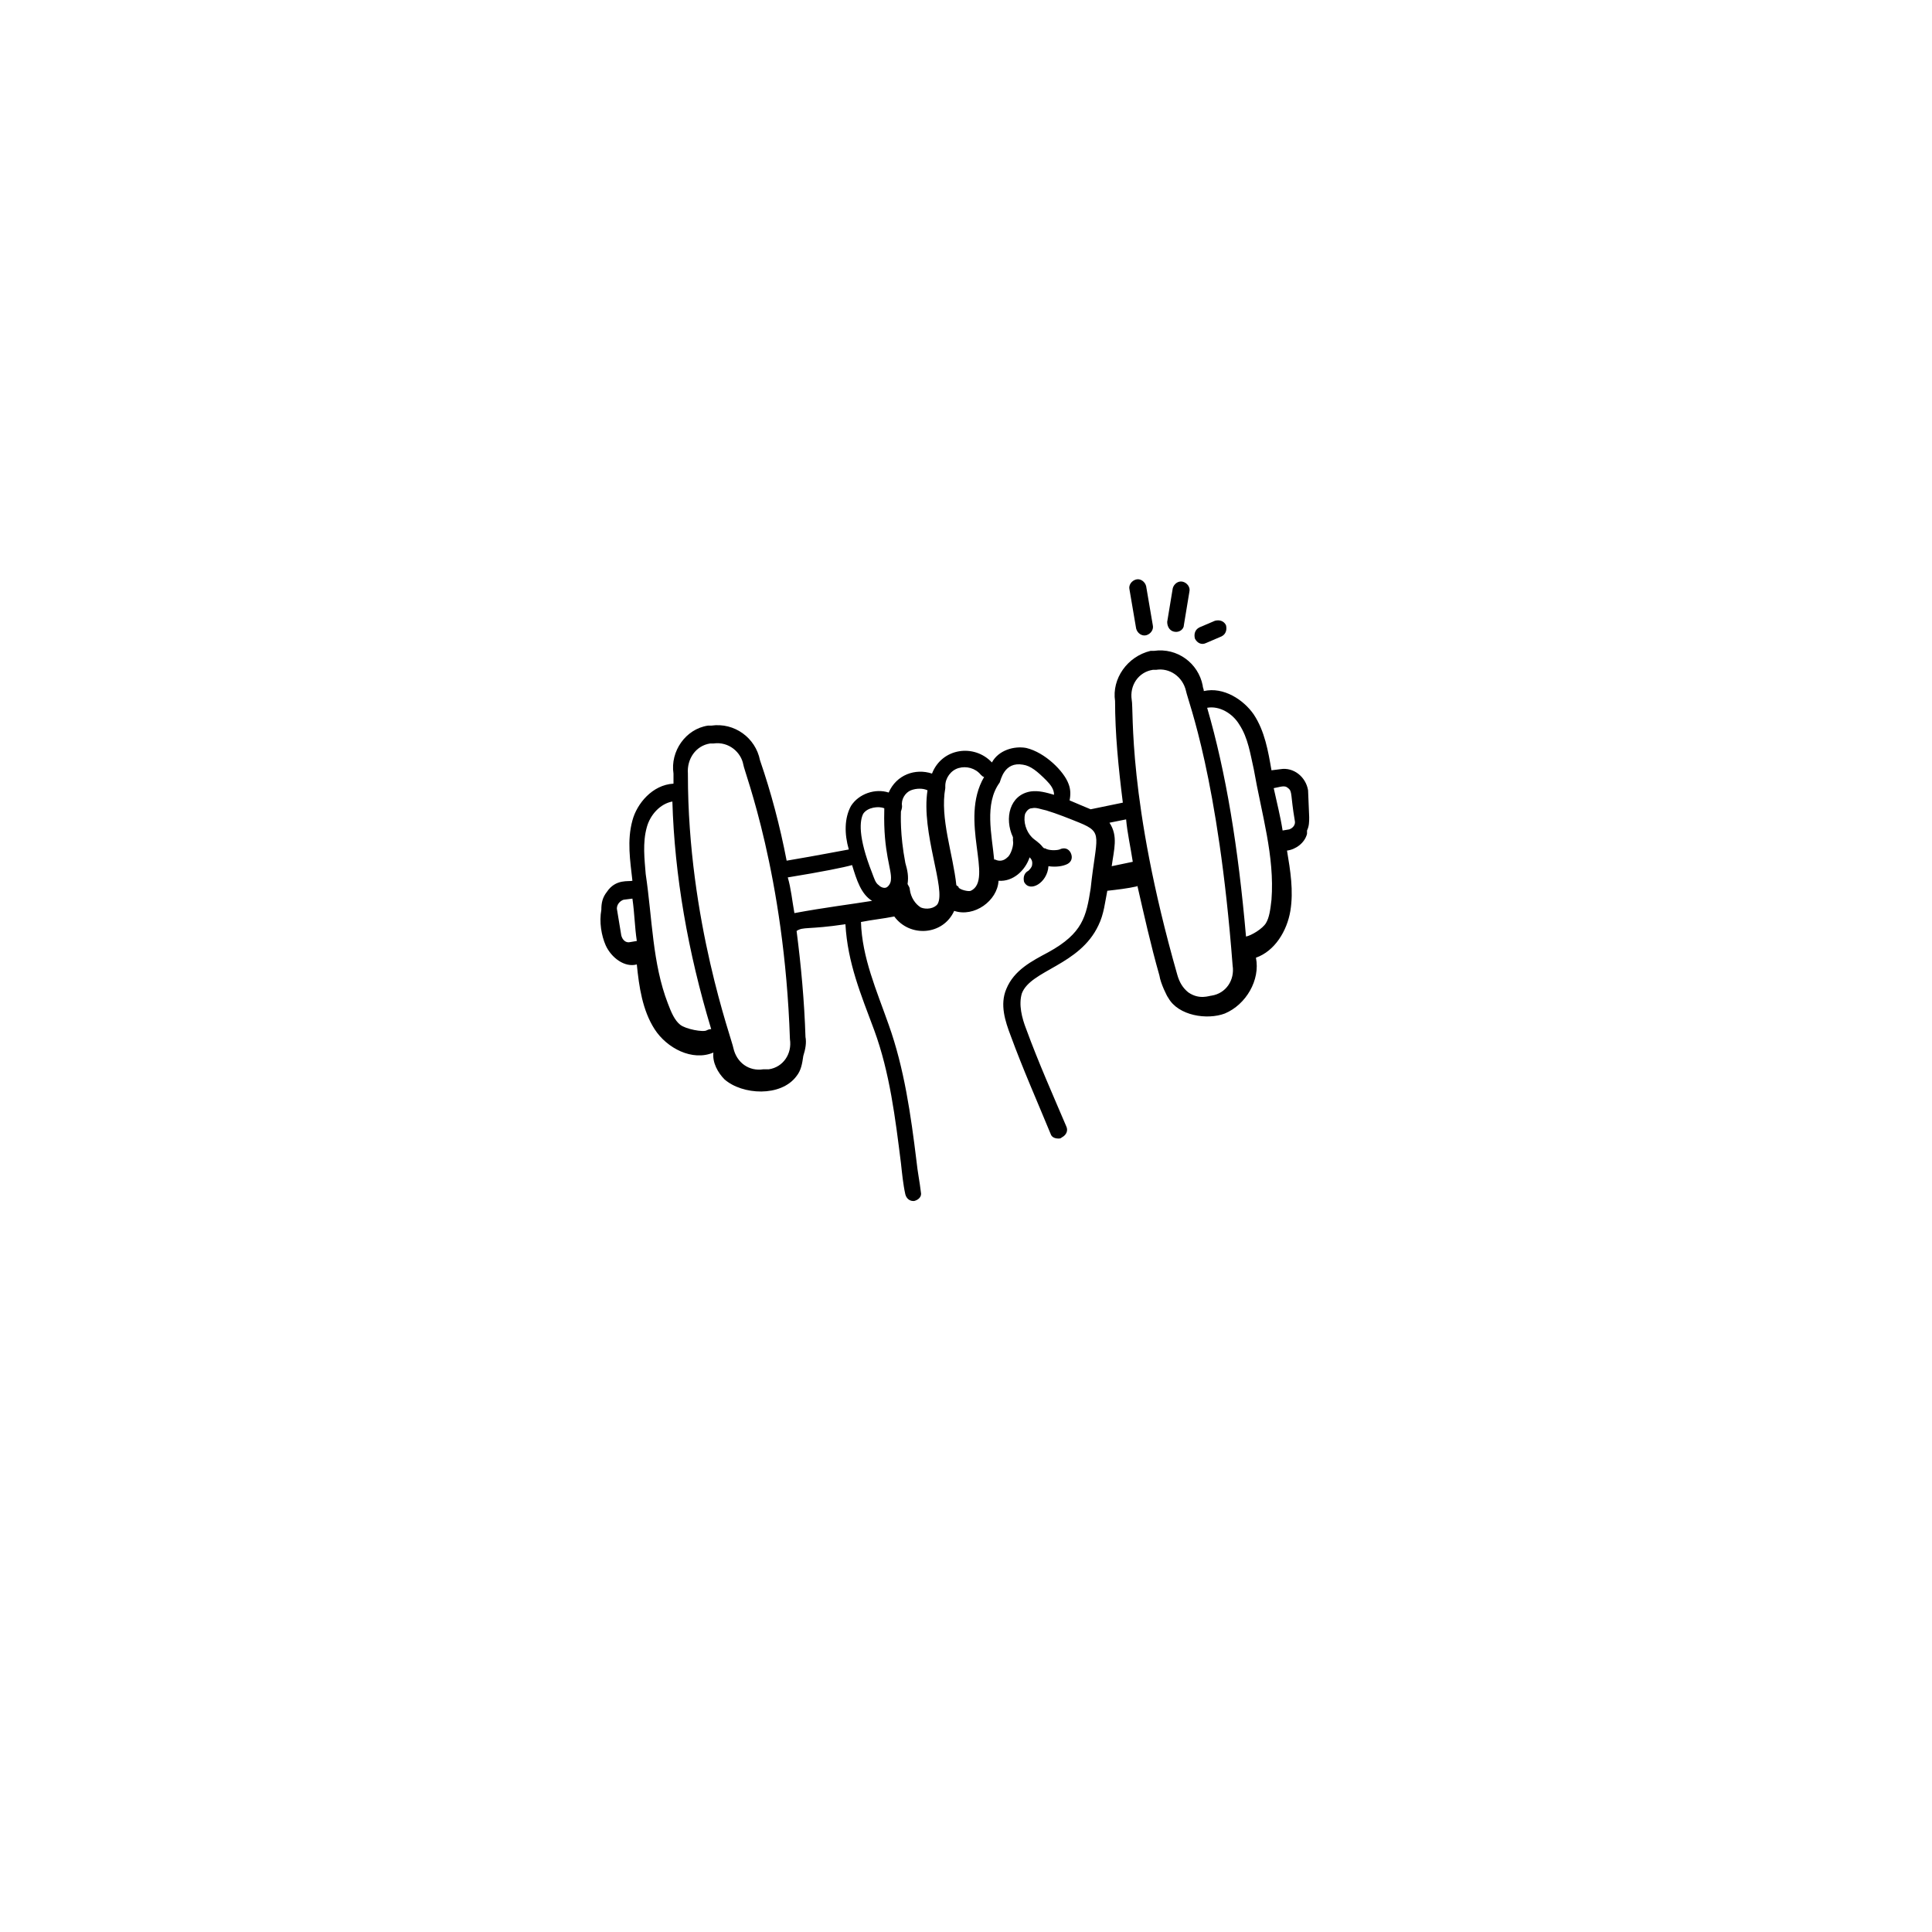 <svg xmlns="http://www.w3.org/2000/svg" xmlns:xlink="http://www.w3.org/1999/xlink" width="125" zoomAndPan="magnify" viewBox="0 0 94.08 101.04" height="125" preserveAspectRatio="xMidYMid meet" version="1.0"><defs><clipPath id="eb39ab4226"><path d="M 55 30.188 L 57 30.188 L 57 34 L 55 34 Z M 55 30.188 " clip-rule="nonzero"/></clipPath><clipPath id="e998f0c72e"><path d="M 57 30.188 L 59 30.188 L 59 34 L 57 34 Z M 57 30.188 " clip-rule="nonzero"/></clipPath><clipPath id="0c8046e76d"><path d="M 27.852 34 L 64.988 34 L 64.988 62.867 L 27.852 62.867 Z M 27.852 34 " clip-rule="nonzero"/></clipPath></defs><g clip-path="url(#eb39ab4226)"><path fill="#000000" d="M 56.461 33.223 C 56.691 33.164 56.867 32.93 56.809 32.695 L 56.461 30.656 C 56.402 30.422 56.168 30.246 55.938 30.305 C 55.707 30.363 55.531 30.598 55.59 30.828 L 55.938 32.871 C 55.996 33.105 56.227 33.281 56.461 33.223 Z M 56.461 33.223 " fill-opacity="1" fill-rule="nonzero"/></g><g clip-path="url(#e998f0c72e)"><path fill="#000000" d="M 58.027 33.047 C 58.258 33.047 58.434 32.871 58.434 32.695 L 58.723 30.945 C 58.781 30.711 58.605 30.48 58.375 30.422 C 58.141 30.363 57.91 30.539 57.852 30.77 L 57.562 32.523 C 57.562 32.812 57.734 33.047 58.027 33.047 Z M 58.027 33.047 " fill-opacity="1" fill-rule="nonzero"/></g><path fill="#000000" d="M 59.594 33.629 L 60.406 33.281 C 60.637 33.164 60.695 32.93 60.637 32.695 C 60.52 32.465 60.289 32.406 60.059 32.465 L 59.246 32.812 C 59.012 32.93 58.953 33.164 59.012 33.398 C 59.129 33.629 59.359 33.746 59.594 33.629 Z M 59.594 33.629 " fill-opacity="1" fill-rule="nonzero"/><g clip-path="url(#0c8046e76d)"><path fill="#000000" d="M 28.199 49.445 C 28.492 50.086 29.188 50.613 29.824 50.438 C 29.941 51.605 30.117 52.832 30.754 53.824 C 31.391 54.816 32.727 55.516 33.828 55.047 C 33.77 55.574 34.062 56.098 34.41 56.449 C 35.34 57.266 37.367 57.383 38.18 56.273 C 38.414 55.98 38.473 55.633 38.531 55.223 C 38.645 54.871 38.703 54.523 38.645 54.23 C 38.586 52.363 38.414 50.496 38.18 48.688 C 38.531 48.453 38.762 48.629 40.734 48.336 C 40.852 50.379 41.547 52.012 42.242 53.883 C 43.055 56.098 43.344 58.492 43.637 60.824 C 43.695 61.352 43.75 61.934 43.867 62.461 C 43.926 62.691 44.102 62.809 44.273 62.809 L 44.332 62.809 C 44.562 62.75 44.738 62.578 44.68 62.344 C 44.621 61.816 44.508 61.293 44.449 60.707 C 44.156 58.316 43.809 55.863 42.996 53.59 C 42.359 51.781 41.605 50.086 41.547 48.219 C 42.129 48.102 42.707 48.047 43.289 47.93 C 44.102 49.039 45.84 48.922 46.422 47.637 C 47.465 47.988 48.684 47.113 48.742 46.062 C 49.496 46.121 50.133 45.535 50.367 44.836 C 50.484 44.953 50.539 45.07 50.484 45.301 C 50.426 45.418 50.367 45.477 50.309 45.535 C 50.078 45.652 50.02 45.887 50.078 46.121 C 50.367 46.703 51.297 46.176 51.352 45.301 C 51.758 45.359 52.109 45.301 52.34 45.188 C 52.57 45.07 52.629 44.836 52.516 44.602 C 52.398 44.367 52.164 44.309 51.934 44.426 C 51.758 44.484 51.352 44.484 51.18 44.367 C 51.121 44.367 51.121 44.367 51.062 44.309 C 50.832 44.02 50.656 43.961 50.484 43.785 C 50.191 43.492 50.02 42.969 50.133 42.559 C 50.191 42.441 50.309 42.27 50.484 42.27 C 50.715 42.211 50.945 42.324 51.238 42.383 C 51.816 42.559 52.398 42.793 52.977 43.027 C 54.254 43.551 53.848 43.727 53.559 46.469 C 53.328 47.93 53.152 48.805 51.352 49.797 C 50.484 50.262 49.555 50.73 49.148 51.723 C 48.801 52.539 49.09 53.414 49.379 54.172 C 50.02 55.922 50.773 57.617 51.469 59.309 C 51.527 59.484 51.703 59.543 51.875 59.543 C 51.934 59.543 51.992 59.543 52.051 59.484 C 52.281 59.367 52.398 59.133 52.281 58.898 C 51.586 57.266 50.832 55.574 50.191 53.824 C 49.961 53.238 49.785 52.539 49.961 51.953 C 50.426 50.73 52.977 50.496 53.965 48.395 C 54.254 47.812 54.312 47.168 54.43 46.586 C 54.949 46.527 55.473 46.469 55.996 46.352 C 55.996 46.352 55.996 46.352 55.996 46.293 C 56.344 47.812 56.691 49.387 57.156 51.02 C 57.215 51.43 57.562 52.129 57.621 52.188 C 58.141 53.121 59.652 53.355 60.578 53.004 C 61.684 52.539 62.438 51.254 62.203 50.086 C 63.191 49.738 63.828 48.688 64.004 47.637 C 64.176 46.586 64.004 45.535 63.828 44.484 C 64.293 44.426 64.758 44.078 64.875 43.609 C 64.875 43.551 64.875 43.492 64.875 43.434 C 64.988 43.203 64.988 42.969 64.988 42.734 L 64.93 41.332 C 64.816 40.633 64.176 40.109 63.48 40.227 L 63.016 40.285 C 62.844 39.293 62.668 38.242 62.09 37.367 C 61.566 36.605 60.52 35.906 59.477 36.141 C 59.477 36.023 59.418 35.965 59.418 35.848 C 59.188 34.68 58.086 33.863 56.867 34.039 L 56.691 34.039 C 55.473 34.332 54.66 35.5 54.836 36.664 C 54.836 38.359 55.008 40.109 55.242 41.977 L 53.559 42.324 C 53.27 42.211 52.746 41.977 52.457 41.859 C 52.516 41.566 52.516 41.277 52.398 40.984 C 52.164 40.344 51.18 39.352 50.191 39.117 C 49.555 39 48.742 39.234 48.395 39.875 C 47.465 38.883 45.781 39.117 45.262 40.457 C 44.391 40.168 43.402 40.516 42.996 41.449 C 42.301 41.219 41.43 41.508 41.023 42.152 C 40.676 42.793 40.676 43.609 40.91 44.426 C 40.559 44.484 39.398 44.719 37.66 45.012 C 37.312 43.203 36.848 41.449 36.266 39.758 C 36.035 38.59 34.934 37.773 33.715 37.949 L 33.539 37.949 C 32.379 38.125 31.566 39.293 31.742 40.457 L 31.742 40.984 C 30.637 41.043 29.824 42.035 29.594 42.91 C 29.305 43.961 29.477 45.012 29.594 46.062 C 29.418 46.121 28.723 45.945 28.258 46.645 C 28.027 46.938 27.969 47.227 27.969 47.578 C 27.852 48.219 27.969 48.922 28.199 49.445 Z M 63.887 41.219 C 64.117 41.391 64.004 41.566 64.234 42.91 C 64.293 43.145 64.117 43.316 63.945 43.375 L 63.598 43.434 C 63.48 42.676 63.309 42.035 63.133 41.219 C 63.48 41.16 63.711 41.043 63.887 41.219 Z M 61.332 37.891 C 61.797 38.59 61.914 39.465 62.09 40.227 C 62.496 42.559 63.191 44.777 63.016 47.055 C 62.957 47.578 62.902 47.988 62.727 48.277 C 62.551 48.57 61.973 48.922 61.684 48.98 C 61.277 44.309 60.637 40.398 59.652 37.016 C 60.289 36.898 60.984 37.309 61.332 37.891 Z M 56.809 35.031 L 56.98 35.031 C 57.68 34.914 58.375 35.383 58.547 36.141 C 58.664 36.723 60.23 40.633 60.984 50.496 C 61.102 51.254 60.637 51.953 59.883 52.07 C 59.766 52.07 59.246 52.305 58.664 51.898 C 58.375 51.664 58.199 51.371 58.086 50.965 C 55.473 41.801 55.82 37.133 55.707 36.605 C 55.59 35.848 56.055 35.148 56.809 35.031 Z M 55.762 45.07 L 54.66 45.301 C 54.777 44.426 55.008 43.727 54.543 43.027 L 55.414 42.852 C 55.473 43.551 55.648 44.309 55.762 45.07 Z M 50.02 39.992 C 50.426 40.051 50.773 40.344 51.238 40.809 C 51.469 41.043 51.645 41.277 51.645 41.566 C 51.238 41.449 50.832 41.332 50.426 41.391 C 49.324 41.566 49.031 42.793 49.496 43.785 L 49.496 43.961 C 49.555 44.195 49.379 44.719 49.207 44.836 C 49.031 45.012 48.801 45.07 48.566 44.953 L 48.512 44.953 C 48.395 43.668 47.988 42.035 48.801 40.926 C 48.859 40.809 49.031 39.816 50.02 39.992 Z M 46.652 40.168 C 47.059 40.051 47.523 40.168 47.812 40.516 C 47.871 40.574 47.93 40.633 47.988 40.633 C 46.652 42.91 48.512 46.004 47.293 46.586 C 47.176 46.645 46.711 46.527 46.652 46.41 C 46.652 46.352 46.594 46.352 46.535 46.293 C 46.363 44.66 45.668 42.793 45.957 41.219 C 45.957 41.16 45.957 41.102 45.957 41.102 C 45.957 40.691 46.246 40.285 46.652 40.168 Z M 43.695 42.152 C 43.637 41.801 43.867 41.449 44.156 41.332 C 44.449 41.219 44.797 41.219 45.027 41.332 C 44.68 43.551 46.016 46.527 45.551 47.285 C 45.375 47.52 44.969 47.578 44.68 47.461 C 44.391 47.285 44.156 46.938 44.102 46.527 C 44.102 46.41 44.043 46.352 43.984 46.234 C 44.043 45.828 43.984 45.535 43.867 45.129 C 43.578 43.609 43.637 42.617 43.637 42.441 C 43.695 42.27 43.695 42.211 43.695 42.152 Z M 41.664 42.559 C 41.895 42.211 42.477 42.152 42.766 42.27 L 42.766 42.383 C 42.707 44.602 43.172 45.477 43.113 46.004 C 43.113 46.176 42.996 46.352 42.883 46.41 C 42.766 46.469 42.59 46.41 42.477 46.293 C 42.301 46.176 42.242 45.945 42.129 45.652 C 41.371 43.727 41.488 42.91 41.664 42.559 Z M 41.082 45.242 C 41.316 46.004 41.547 46.762 42.129 47.113 C 41.082 47.285 39.633 47.461 38.066 47.754 C 37.949 47.113 37.891 46.469 37.719 45.887 C 39.516 45.594 40.676 45.359 41.082 45.242 Z M 33.656 38.883 L 33.828 38.883 C 34.641 38.766 35.281 39.352 35.395 39.992 C 35.453 40.398 37.543 45.711 37.832 54.348 C 37.949 55.105 37.484 55.809 36.73 55.922 L 36.441 55.922 C 35.688 56.039 35.047 55.574 34.875 54.816 C 34.816 54.406 32.496 48.16 32.496 40.516 L 32.496 40.457 C 32.438 39.699 32.902 39 33.656 38.883 Z M 30.348 43.258 C 30.523 42.617 31.043 42.035 31.684 41.918 C 31.797 45.77 32.496 49.797 33.715 53.824 C 33.656 53.824 33.598 53.824 33.48 53.883 C 33.309 53.996 32.379 53.824 32.09 53.59 C 31.797 53.355 31.625 52.945 31.449 52.48 C 30.637 50.379 30.637 48.047 30.289 45.711 C 30.23 44.953 30.117 44.078 30.348 43.258 Z M 29.129 47.055 L 29.594 46.996 C 29.711 47.812 29.711 48.453 29.824 49.211 L 29.477 49.27 C 29.246 49.328 29.07 49.152 29.012 48.922 L 28.781 47.52 C 28.781 47.285 28.957 47.113 29.129 47.055 Z M 29.129 47.055 " fill-opacity="1" fill-rule="nonzero"/></g></svg>